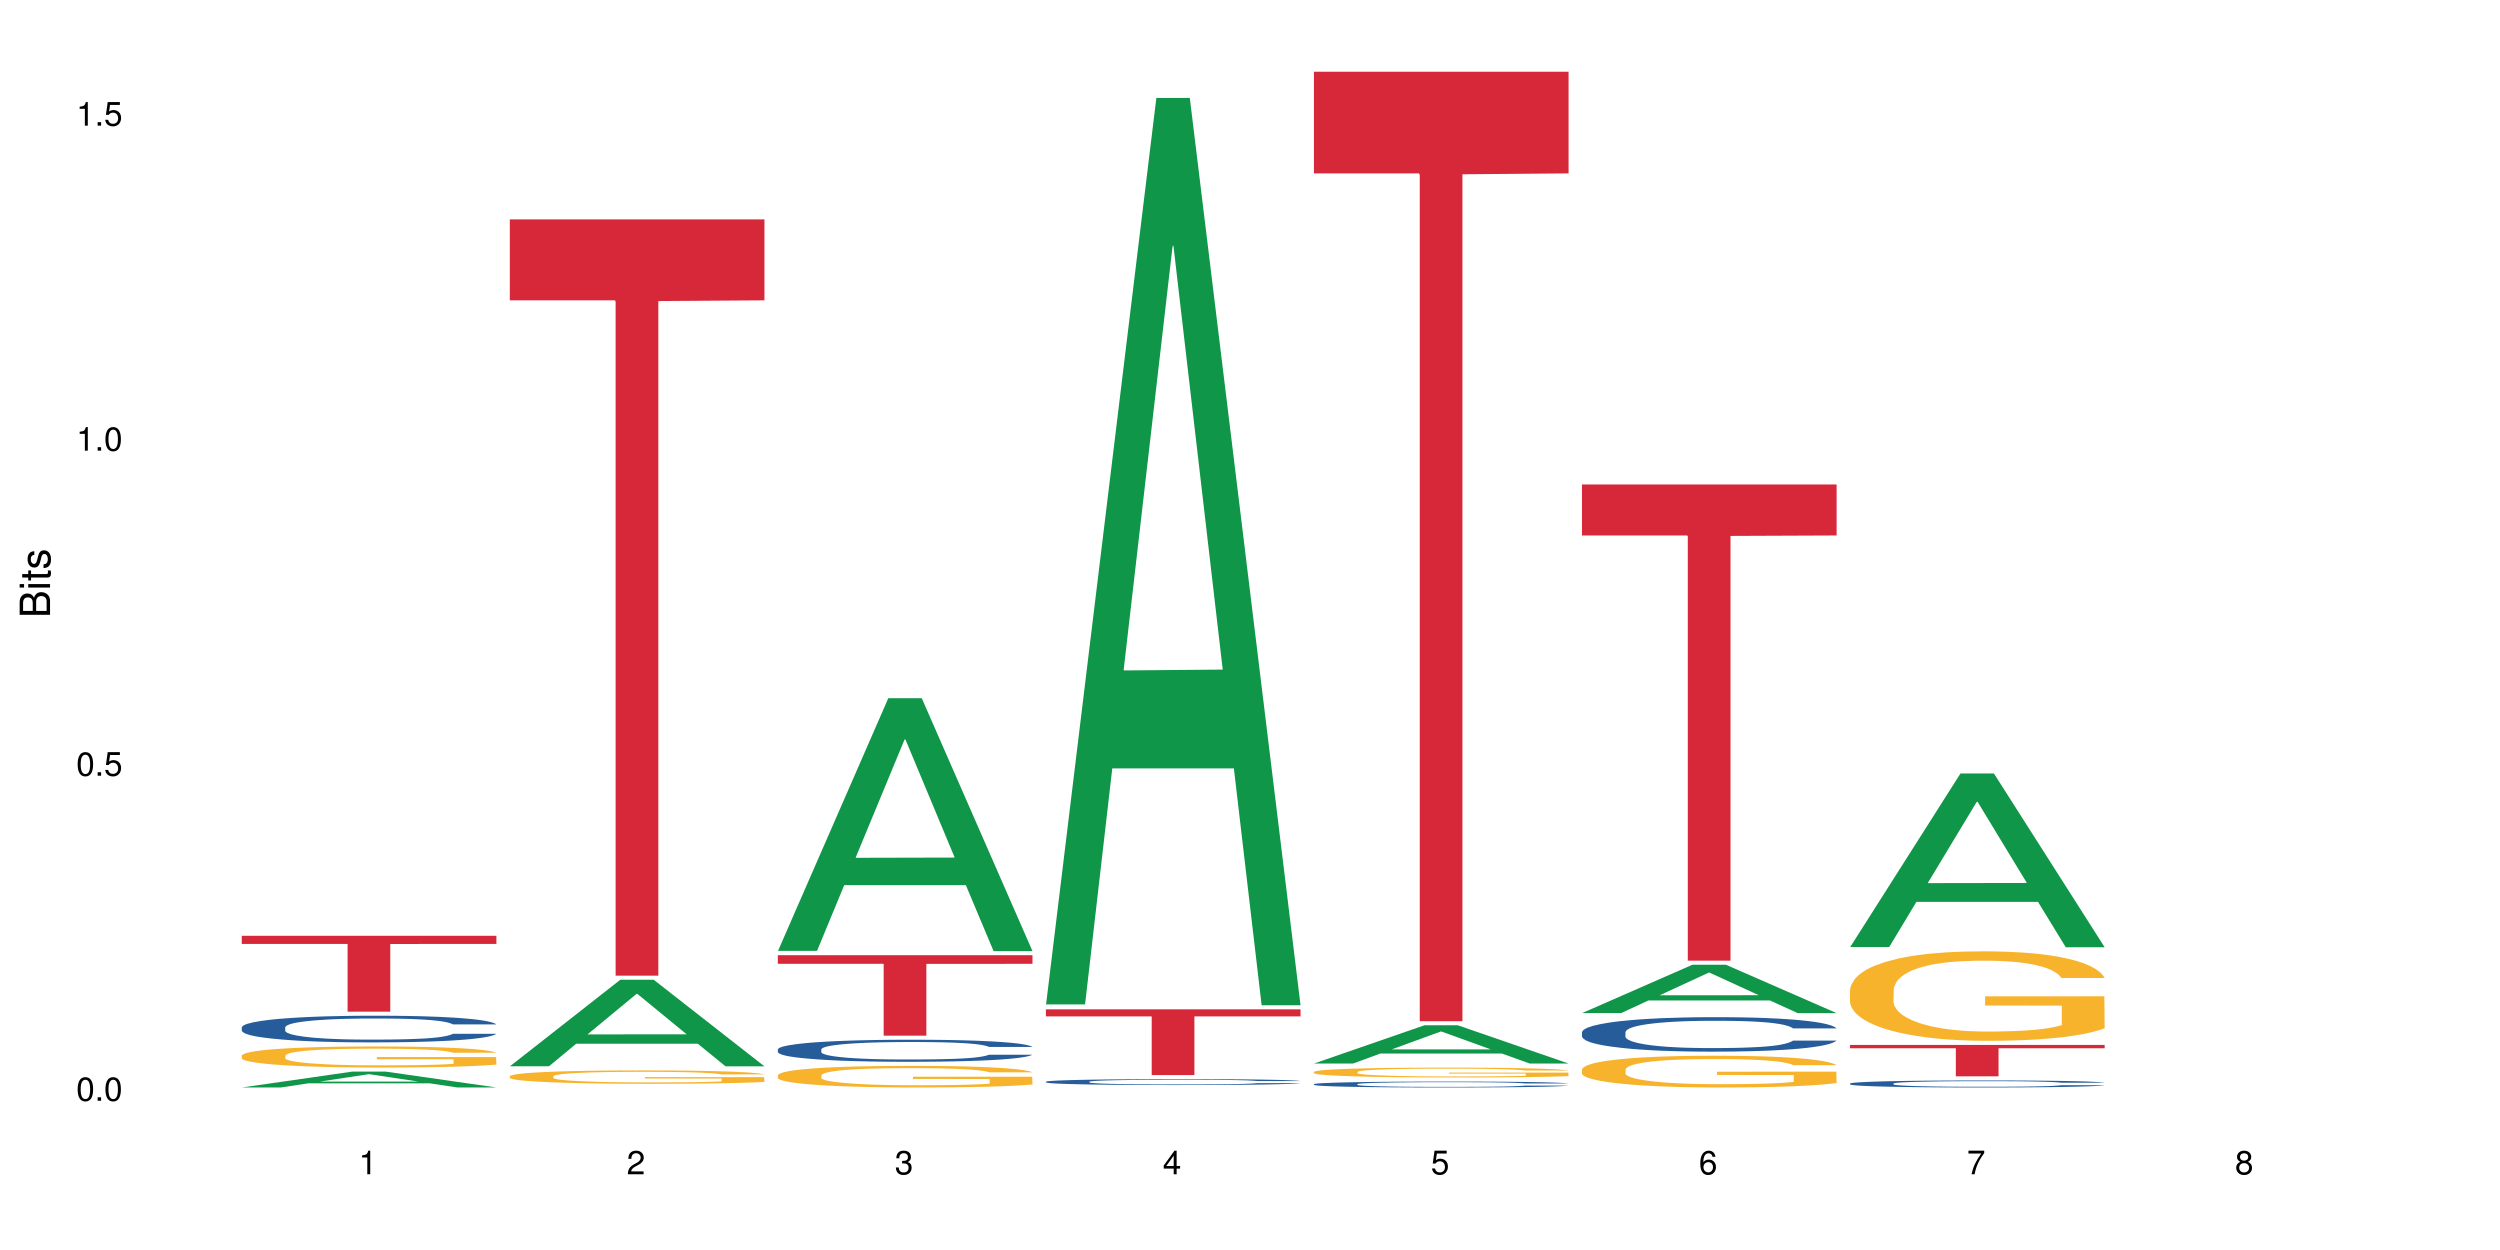 <?xml version="1.0" encoding="UTF-8"?>
<svg xmlns="http://www.w3.org/2000/svg" xmlns:xlink="http://www.w3.org/1999/xlink" width="720pt" height="360pt" viewBox="0 0 720 360" version="1.1">
<defs>
<g>
<symbol overflow="visible" id="glyph0-0">
<path style="stroke:none;" d=""/>
</symbol>
<symbol overflow="visible" id="glyph0-1">
<path style="stroke:none;" d="M 2.641 -6.797 C 2 -6.797 1.422 -6.531 1.078 -6.047 C 0.641 -5.453 0.406 -4.547 0.406 -3.297 C 0.406 -1 1.188 0.219 2.641 0.219 C 4.078 0.219 4.859 -1 4.859 -3.234 C 4.859 -4.562 4.656 -5.438 4.203 -6.047 C 3.844 -6.531 3.281 -6.797 2.641 -6.797 Z M 2.641 -6.047 C 3.547 -6.047 4 -5.125 4 -3.312 C 4 -1.375 3.562 -0.484 2.625 -0.484 C 1.734 -0.484 1.281 -1.422 1.281 -3.281 C 1.281 -5.141 1.734 -6.047 2.641 -6.047 Z M 2.641 -6.047 "/>
</symbol>
<symbol overflow="visible" id="glyph0-2">
<path style="stroke:none;" d="M 1.828 -1 L 0.828 -1 L 0.828 0 L 1.828 0 Z M 1.828 -1 "/>
</symbol>
<symbol overflow="visible" id="glyph0-3">
<path style="stroke:none;" d="M 4.562 -6.797 L 1.062 -6.797 L 0.547 -3.094 L 1.328 -3.094 C 1.719 -3.562 2.047 -3.734 2.578 -3.734 C 3.484 -3.734 4.062 -3.109 4.062 -2.094 C 4.062 -1.125 3.484 -0.531 2.578 -0.531 C 1.828 -0.531 1.375 -0.906 1.188 -1.672 L 0.328 -1.672 C 0.453 -1.109 0.547 -0.844 0.75 -0.594 C 1.125 -0.078 1.828 0.219 2.594 0.219 C 3.969 0.219 4.922 -0.781 4.922 -2.219 C 4.922 -3.562 4.031 -4.484 2.719 -4.484 C 2.25 -4.484 1.859 -4.359 1.469 -4.062 L 1.734 -5.969 L 4.562 -5.969 Z M 4.562 -6.797 "/>
</symbol>
<symbol overflow="visible" id="glyph0-4">
<path style="stroke:none;" d="M 2.484 -4.844 L 2.484 0 L 3.328 0 L 3.328 -6.797 L 2.766 -6.797 C 2.469 -5.75 2.281 -5.609 0.984 -5.453 L 0.984 -4.844 Z M 2.484 -4.844 "/>
</symbol>
<symbol overflow="visible" id="glyph0-5">
<path style="stroke:none;" d="M 4.859 -0.828 L 1.281 -0.828 C 1.359 -1.391 1.672 -1.75 2.5 -2.234 L 3.469 -2.75 C 4.406 -3.266 4.906 -3.969 4.906 -4.812 C 4.906 -5.375 4.672 -5.906 4.266 -6.266 C 3.859 -6.625 3.375 -6.797 2.719 -6.797 C 1.859 -6.797 1.219 -6.5 0.844 -5.922 C 0.609 -5.562 0.5 -5.125 0.484 -4.438 L 1.328 -4.438 C 1.359 -4.906 1.406 -5.188 1.531 -5.406 C 1.75 -5.812 2.188 -6.062 2.703 -6.062 C 3.469 -6.062 4.031 -5.516 4.031 -4.781 C 4.031 -4.25 3.719 -3.797 3.125 -3.438 L 2.234 -2.938 C 0.812 -2.141 0.406 -1.5 0.328 0 L 4.859 0 Z M 4.859 -0.828 "/>
</symbol>
<symbol overflow="visible" id="glyph0-6">
<path style="stroke:none;" d="M 2.125 -3.125 L 2.578 -3.125 C 3.516 -3.125 3.984 -2.703 3.984 -1.891 C 3.984 -1.031 3.469 -0.531 2.578 -0.531 C 1.656 -0.531 1.203 -0.984 1.156 -1.969 L 0.312 -1.969 C 0.344 -1.422 0.438 -1.078 0.609 -0.766 C 0.953 -0.109 1.625 0.219 2.547 0.219 C 3.953 0.219 4.859 -0.609 4.859 -1.906 C 4.859 -2.766 4.516 -3.25 3.703 -3.516 C 4.344 -3.766 4.656 -4.25 4.656 -4.938 C 4.656 -6.109 3.875 -6.797 2.578 -6.797 C 1.203 -6.797 0.484 -6.047 0.453 -4.609 L 1.297 -4.609 C 1.312 -5.016 1.344 -5.25 1.453 -5.453 C 1.641 -5.828 2.062 -6.062 2.594 -6.062 C 3.344 -6.062 3.797 -5.625 3.797 -4.906 C 3.797 -4.422 3.609 -4.141 3.25 -3.984 C 3.016 -3.891 2.719 -3.844 2.125 -3.844 Z M 2.125 -3.125 "/>
</symbol>
<symbol overflow="visible" id="glyph0-7">
<path style="stroke:none;" d="M 3.141 -1.625 L 3.141 0 L 3.984 0 L 3.984 -1.625 L 4.984 -1.625 L 4.984 -2.391 L 3.984 -2.391 L 3.984 -6.797 L 3.359 -6.797 L 0.266 -2.516 L 0.266 -1.625 Z M 3.141 -2.391 L 1 -2.391 L 3.141 -5.359 Z M 3.141 -2.391 "/>
</symbol>
<symbol overflow="visible" id="glyph0-8">
<path style="stroke:none;" d="M 4.781 -5.031 C 4.609 -6.141 3.891 -6.797 2.844 -6.797 C 2.094 -6.797 1.422 -6.438 1.031 -5.828 C 0.609 -5.172 0.406 -4.344 0.406 -3.094 C 0.406 -1.953 0.578 -1.234 0.984 -0.625 C 1.359 -0.078 1.953 0.219 2.703 0.219 C 3.984 0.219 4.922 -0.734 4.922 -2.078 C 4.922 -3.344 4.062 -4.234 2.844 -4.234 C 2.172 -4.234 1.641 -3.969 1.281 -3.469 C 1.281 -5.125 1.828 -6.047 2.797 -6.047 C 3.391 -6.047 3.797 -5.672 3.938 -5.031 Z M 2.734 -3.484 C 3.547 -3.484 4.062 -2.922 4.062 -2 C 4.062 -1.156 3.484 -0.531 2.703 -0.531 C 1.922 -0.531 1.328 -1.188 1.328 -2.047 C 1.328 -2.891 1.906 -3.484 2.734 -3.484 Z M 2.734 -3.484 "/>
</symbol>
<symbol overflow="visible" id="glyph0-9">
<path style="stroke:none;" d="M 4.984 -6.797 L 0.438 -6.797 L 0.438 -5.969 L 4.109 -5.969 C 2.5 -3.656 1.828 -2.234 1.328 0 L 2.219 0 C 2.594 -2.172 3.453 -4.047 4.984 -6.094 Z M 4.984 -6.797 "/>
</symbol>
<symbol overflow="visible" id="glyph0-10">
<path style="stroke:none;" d="M 3.75 -3.578 C 4.453 -4 4.688 -4.344 4.688 -4.984 C 4.688 -6.047 3.844 -6.797 2.641 -6.797 C 1.438 -6.797 0.594 -6.047 0.594 -4.984 C 0.594 -4.359 0.828 -4.016 1.516 -3.578 C 0.734 -3.203 0.359 -2.641 0.359 -1.891 C 0.359 -0.641 1.297 0.219 2.641 0.219 C 3.984 0.219 4.922 -0.641 4.922 -1.875 C 4.922 -2.641 4.531 -3.203 3.75 -3.578 Z M 2.641 -6.047 C 3.359 -6.047 3.812 -5.625 3.812 -4.969 C 3.812 -4.344 3.344 -3.922 2.641 -3.922 C 1.922 -3.922 1.453 -4.344 1.453 -4.984 C 1.453 -5.625 1.922 -6.047 2.641 -6.047 Z M 2.641 -3.203 C 3.484 -3.203 4.062 -2.672 4.062 -1.875 C 4.062 -1.062 3.484 -0.531 2.625 -0.531 C 1.797 -0.531 1.219 -1.078 1.219 -1.875 C 1.219 -2.672 1.797 -3.203 2.641 -3.203 Z M 2.641 -3.203 "/>
</symbol>
<symbol overflow="visible" id="glyph1-0">
<path style="stroke:none;" d=""/>
</symbol>
<symbol overflow="visible" id="glyph1-1">
<path style="stroke:none;" d="M 0 -0.953 L 0 -4.891 C 0 -5.719 -0.234 -6.344 -0.734 -6.797 C -1.188 -7.234 -1.812 -7.469 -2.5 -7.469 C -3.547 -7.469 -4.188 -7 -4.625 -5.875 C -4.984 -6.672 -5.641 -7.094 -6.531 -7.094 C -7.156 -7.094 -7.734 -6.859 -8.141 -6.391 C -8.562 -5.938 -8.75 -5.344 -8.75 -4.5 L -8.75 -0.953 Z M -4.984 -2.062 L -7.766 -2.062 L -7.766 -4.219 C -7.766 -4.844 -7.688 -5.203 -7.453 -5.5 C -7.219 -5.812 -6.859 -5.969 -6.375 -5.969 C -5.906 -5.969 -5.531 -5.812 -5.297 -5.5 C -5.062 -5.203 -4.984 -4.844 -4.984 -4.219 Z M -0.984 -2.062 L -4 -2.062 L -4 -4.781 C -4 -5.328 -3.859 -5.688 -3.578 -5.953 C -3.297 -6.219 -2.922 -6.359 -2.484 -6.359 C -2.062 -6.359 -1.688 -6.219 -1.406 -5.953 C -1.109 -5.688 -0.984 -5.328 -0.984 -4.781 Z M -0.984 -2.062 "/>
</symbol>
<symbol overflow="visible" id="glyph1-2">
<path style="stroke:none;" d="M -6.281 -1.797 L -6.281 -0.797 L 0 -0.797 L 0 -1.797 Z M -8.75 -1.797 L -8.75 -0.797 L -7.484 -0.797 L -7.484 -1.797 Z M -8.75 -1.797 "/>
</symbol>
<symbol overflow="visible" id="glyph1-3">
<path style="stroke:none;" d="M -6.281 -3.047 L -6.281 -2.016 L -8.016 -2.016 L -8.016 -1.016 L -6.281 -1.016 L -6.281 -0.172 L -5.469 -0.172 L -5.469 -1.016 L -0.719 -1.016 C -0.078 -1.016 0.281 -1.453 0.281 -2.234 C 0.281 -2.469 0.25 -2.719 0.188 -3.047 L -0.641 -3.047 C -0.609 -2.922 -0.594 -2.766 -0.594 -2.562 C -0.594 -2.141 -0.719 -2.016 -1.156 -2.016 L -5.469 -2.016 L -5.469 -3.047 Z M -6.281 -3.047 "/>
</symbol>
<symbol overflow="visible" id="glyph1-4">
<path style="stroke:none;" d="M -4.531 -5.25 C -5.766 -5.25 -6.469 -4.422 -6.469 -2.969 C -6.469 -1.516 -5.719 -0.562 -4.547 -0.562 C -3.562 -0.562 -3.094 -1.062 -2.734 -2.562 L -2.516 -3.484 C -2.344 -4.188 -2.094 -4.469 -1.625 -4.469 C -1.047 -4.469 -0.641 -3.875 -0.641 -3 C -0.641 -2.453 -0.797 -2 -1.062 -1.75 C -1.25 -1.594 -1.422 -1.531 -1.875 -1.469 L -1.875 -0.406 C -0.422 -0.453 0.281 -1.266 0.281 -2.922 C 0.281 -4.5 -0.5 -5.516 -1.719 -5.516 C -2.656 -5.516 -3.172 -4.984 -3.469 -3.734 L -3.703 -2.766 C -3.891 -1.953 -4.156 -1.609 -4.594 -1.609 C -5.172 -1.609 -5.547 -2.125 -5.547 -2.938 C -5.547 -3.75 -5.203 -4.172 -4.531 -4.203 Z M -4.531 -5.25 "/>
</symbol>
</g>
</defs>
<g id="surface88324">
<rect x="0" y="0" width="720" height="360" style="fill:rgb(100%,100%,100%);fill-opacity:1;stroke:none;"/>
<path style=" stroke:none;fill-rule:nonzero;fill:rgb(6.275%,58.824%,28.235%);fill-opacity:1;" d="M 69.629 313.191 L 69.707 313.188 L 101.441 308.625 L 111.078 308.625 L 142.965 313.195 L 131.762 313.195 L 123.77 312.004 L 88.746 312.004 L 80.91 313.191 L 69.629 313.191 L 92.117 311.508 L 120.559 311.504 L 106.375 309.371 L 106.219 309.367 L 106.062 309.383 L 92.039 311.504 L 92.117 311.508 Z M 69.629 313.191 "/>
<path style=" stroke:none;fill-rule:nonzero;fill:rgb(14.51%,36.078%,60%);fill-opacity:1;" d="M 69.629 295.871 L 69.719 295.863 L 69.719 295.695 L 69.988 295.43 L 70.613 295.09 L 71.238 294.859 L 72.848 294.445 L 75.086 294.047 L 77.41 293.738 L 79.109 293.555 L 80.629 293.414 L 84.117 293.156 L 86.355 293.023 L 88.77 292.902 L 91.719 292.781 L 93.867 292.711 L 98.695 292.602 L 102.273 292.551 L 105.047 292.531 L 111.039 292.531 L 114.613 292.559 L 117.207 292.594 L 120.07 292.648 L 122.484 292.711 L 126.688 292.867 L 130.445 293.062 L 132.145 293.176 L 134.828 293.395 L 136.883 293.605 L 138.316 293.785 L 139.926 294.047 L 141.355 294.363 L 142.43 294.719 L 142.965 295.023 L 130.445 295.023 L 129.82 294.742 L 129.102 294.523 L 127.762 294.234 L 126.422 294.031 L 124.543 293.828 L 122.844 293.695 L 120.516 293.562 L 118.461 293.477 L 116.312 293.414 L 114.258 293.371 L 110.32 293.332 L 105.762 293.332 L 104.062 293.344 L 100.574 293.402 L 98.695 293.449 L 96.012 293.547 L 94.133 293.641 L 91.898 293.781 L 90.379 293.898 L 88.5 294.082 L 87.16 294.242 L 85.637 294.473 L 84.742 294.648 L 83.938 294.848 L 83.223 295.078 L 82.688 295.324 L 82.328 295.582 L 82.148 295.836 L 82.148 296.922 L 82.328 297.176 L 82.777 297.473 L 83.938 297.898 L 85.637 298.27 L 87.605 298.566 L 89.484 298.777 L 90.559 298.875 L 91.988 298.988 L 94.223 299.125 L 97.445 299.266 L 99.32 299.324 L 102.184 299.379 L 105.137 299.406 L 109.07 299.406 L 112.559 299.379 L 114.883 299.344 L 117.297 299.289 L 120.605 299.168 L 122.664 299.059 L 124.453 298.922 L 125.793 298.789 L 126.688 298.68 L 128.031 298.461 L 129.102 298.223 L 129.906 297.977 L 130.445 297.738 L 142.965 297.738 L 142.43 298.02 L 141.625 298.293 L 140.82 298.496 L 139.566 298.742 L 138.137 298.957 L 136.078 299.203 L 134.379 299.367 L 132.145 299.539 L 130.086 299.676 L 127.852 299.793 L 124.543 299.934 L 122.395 300.004 L 120.07 300.066 L 117.297 300.125 L 113.809 300.172 L 110.055 300.199 L 106.566 300.207 L 102.809 300.195 L 100.035 300.164 L 96.371 300.102 L 91.809 299.977 L 88.5 299.844 L 85.906 299.711 L 83.672 299.57 L 81.168 299.379 L 77.945 299.07 L 75.98 298.832 L 74.637 298.637 L 73.117 298.363 L 72.043 298.117 L 70.793 297.723 L 69.898 297.227 L 69.629 296.84 Z M 69.629 295.871 "/>
<path style=" stroke:none;fill-rule:nonzero;fill:rgb(96.863%,70.196%,16.863%);fill-opacity:1;" d="M 69.629 303.98 L 69.719 303.977 L 69.719 303.867 L 70.078 303.617 L 70.973 303.273 L 72.133 302.988 L 73.387 302.77 L 74.191 302.652 L 75.531 302.484 L 76.695 302.363 L 79.645 302.113 L 83.402 301.883 L 85.461 301.781 L 87.785 301.688 L 91.094 301.582 L 92.613 301.543 L 97.266 301.453 L 102.543 301.398 L 108.355 301.383 L 111.039 301.387 L 114.703 301.41 L 119.711 301.473 L 122.574 301.527 L 124.809 301.582 L 127.137 301.652 L 129.996 301.766 L 132.68 301.898 L 134.828 302.031 L 136.973 302.195 L 138.762 302.375 L 140.281 302.57 L 141.625 302.801 L 142.43 302.996 L 142.965 303.188 L 130.535 303.188 L 129.82 302.996 L 129.016 302.844 L 127.672 302.664 L 126.332 302.531 L 124.988 302.426 L 122.484 302.281 L 120.34 302.191 L 117.656 302.113 L 115.062 302.062 L 112.109 302.031 L 110.32 302.02 L 105.582 302.02 L 101.289 302.059 L 98.785 302.102 L 96.996 302.148 L 94.492 302.23 L 92.973 302.297 L 92.078 302.34 L 89.395 302.512 L 87.605 302.668 L 86.621 302.773 L 85.371 302.941 L 84.477 303.09 L 83.492 303.312 L 82.953 303.477 L 82.238 303.855 L 82.148 304.852 L 82.418 305.062 L 82.953 305.289 L 83.672 305.488 L 84.742 305.699 L 85.816 305.859 L 87.695 306.078 L 89.305 306.223 L 90.559 306.316 L 92.973 306.465 L 93.957 306.516 L 96.281 306.613 L 98.695 306.691 L 101.648 306.758 L 103.883 306.793 L 107.461 306.82 L 112.02 306.82 L 117.387 306.785 L 120.785 306.742 L 123.109 306.699 L 124.633 306.66 L 126.508 306.598 L 127.852 306.543 L 129.102 306.48 L 130.625 306.387 L 130.625 305.062 L 108.535 305.059 L 108.535 304.438 L 142.875 304.43 L 142.965 306.598 L 141.086 306.746 L 138.762 306.891 L 136.527 307.004 L 134.199 307.098 L 130.891 307.203 L 128.207 307.27 L 124.094 307.348 L 120.34 307.395 L 116.402 307.43 L 112.914 307.445 L 108.801 307.453 L 105.137 307.441 L 101.199 307.406 L 98.07 307.363 L 95.207 307.309 L 92.344 307.234 L 88.77 307.117 L 86.441 307.023 L 84.027 306.906 L 81.613 306.77 L 79.469 306.621 L 78.035 306.504 L 76.605 306.371 L 75.086 306.203 L 73.652 306.016 L 72.582 305.844 L 71.598 305.648 L 70.883 305.469 L 70.164 305.219 L 69.809 305.02 L 69.629 304.848 Z M 69.629 303.98 "/>
<path style=" stroke:none;fill-rule:nonzero;fill:rgb(83.922%,15.686%,22.353%);fill-opacity:1;" d="M 69.629 269.508 L 142.965 269.508 L 142.965 271.848 L 112.402 271.867 L 112.402 291.355 L 100.105 291.355 L 100.105 271.887 L 99.926 271.848 L 69.629 271.848 Z M 69.629 269.508 "/>
<path style=" stroke:none;fill-rule:nonzero;fill:rgb(6.275%,58.824%,28.235%);fill-opacity:1;" d="M 146.824 307.086 L 146.902 307.062 L 178.637 282.172 L 188.273 282.172 L 220.16 307.109 L 208.957 307.109 L 200.965 300.598 L 165.941 300.598 L 158.109 307.086 L 146.824 307.086 L 169.312 297.906 L 197.754 297.883 L 183.57 286.246 L 183.414 286.223 L 183.258 286.293 L 169.234 297.883 L 169.312 297.906 Z M 146.824 307.086 "/>
<path style=" stroke:none;fill-rule:nonzero;fill:rgb(96.863%,70.196%,16.863%);fill-opacity:1;" d="M 146.824 309.93 L 146.914 309.926 L 146.914 309.855 L 147.273 309.699 L 148.168 309.48 L 149.328 309.301 L 150.582 309.16 L 151.387 309.086 L 152.727 308.98 L 153.891 308.906 L 156.844 308.746 L 160.598 308.598 L 162.656 308.535 L 164.98 308.477 L 168.289 308.41 L 169.809 308.387 L 174.461 308.328 L 179.738 308.293 L 185.551 308.281 L 188.234 308.285 L 191.898 308.301 L 196.91 308.34 L 199.77 308.375 L 202.008 308.41 L 204.332 308.457 L 207.195 308.527 L 209.875 308.609 L 212.023 308.695 L 214.168 308.801 L 215.957 308.91 L 217.477 309.035 L 218.82 309.184 L 219.625 309.305 L 220.16 309.43 L 207.73 309.43 L 207.016 309.305 L 206.211 309.211 L 204.867 309.094 L 203.527 309.012 L 202.184 308.941 L 199.68 308.852 L 197.535 308.797 L 194.852 308.746 L 192.258 308.715 L 189.305 308.695 L 187.52 308.688 L 182.777 308.688 L 178.484 308.711 L 175.98 308.738 L 174.191 308.77 L 171.688 308.82 L 170.168 308.863 L 169.273 308.891 L 166.59 309 L 164.801 309.098 L 163.816 309.164 L 162.566 309.27 L 161.672 309.363 L 160.688 309.504 L 160.152 309.609 L 159.434 309.848 L 159.348 310.48 L 159.613 310.613 L 160.152 310.758 L 160.867 310.887 L 161.941 311.02 L 163.012 311.121 L 164.891 311.258 L 166.5 311.348 L 167.754 311.406 L 170.168 311.504 L 171.152 311.535 L 173.477 311.598 L 175.891 311.648 L 178.844 311.688 L 181.078 311.711 L 184.656 311.727 L 189.219 311.727 L 194.582 311.707 L 197.98 311.68 L 200.309 311.648 L 201.828 311.625 L 203.707 311.586 L 205.047 311.551 L 206.301 311.512 L 207.82 311.453 L 207.82 310.613 L 185.73 310.609 L 185.73 310.219 L 220.07 310.215 L 220.16 311.586 L 218.285 311.684 L 215.957 311.773 L 213.723 311.844 L 211.398 311.902 L 208.086 311.969 L 205.406 312.012 L 201.289 312.062 L 197.535 312.094 L 193.598 312.113 L 190.113 312.125 L 185.996 312.129 L 182.332 312.121 L 178.395 312.102 L 175.266 312.07 L 172.402 312.035 L 169.543 311.992 L 165.965 311.918 L 163.641 311.859 L 161.223 311.785 L 158.809 311.695 L 156.664 311.602 L 155.23 311.527 L 153.801 311.441 L 152.281 311.336 L 150.852 311.219 L 149.777 311.109 L 148.793 310.988 L 148.078 310.871 L 147.363 310.711 L 147.004 310.586 L 146.824 310.477 Z M 146.824 309.93 "/>
<path style=" stroke:none;fill-rule:nonzero;fill:rgb(83.922%,15.686%,22.353%);fill-opacity:1;" d="M 146.824 63.184 L 220.16 63.184 L 220.16 86.496 L 189.598 86.703 L 189.598 280.996 L 177.301 280.996 L 177.301 86.906 L 177.121 86.496 L 146.824 86.496 Z M 146.824 63.184 "/>
<path style=" stroke:none;fill-rule:nonzero;fill:rgb(6.275%,58.824%,28.235%);fill-opacity:1;" d="M 224.02 273.855 L 224.098 273.789 L 255.832 201.086 L 265.469 201.086 L 297.355 273.926 L 286.152 273.926 L 278.16 254.91 L 243.141 254.91 L 235.305 273.855 L 224.02 273.855 L 246.508 247.047 L 274.949 246.977 L 260.77 212.988 L 260.609 212.918 L 260.453 213.125 L 246.43 246.977 L 246.508 247.047 Z M 224.02 273.855 "/>
<path style=" stroke:none;fill-rule:nonzero;fill:rgb(14.51%,36.078%,60%);fill-opacity:1;" d="M 224.02 302.207 L 224.109 302.203 L 224.109 302.062 L 224.379 301.844 L 225.004 301.562 L 225.633 301.371 L 227.242 301.031 L 229.477 300.699 L 231.801 300.445 L 233.5 300.293 L 235.023 300.176 L 238.508 299.961 L 240.746 299.852 L 243.16 299.754 L 246.113 299.656 L 248.258 299.598 L 253.086 299.504 L 256.664 299.461 L 259.438 299.445 L 265.43 299.445 L 269.008 299.469 L 271.602 299.496 L 274.461 299.543 L 276.875 299.598 L 281.082 299.723 L 284.836 299.887 L 286.535 299.98 L 289.219 300.16 L 291.277 300.332 L 292.707 300.484 L 294.316 300.699 L 295.746 300.961 L 296.82 301.258 L 297.355 301.508 L 284.836 301.508 L 284.211 301.273 L 283.496 301.094 L 282.152 300.855 L 280.812 300.688 L 278.934 300.52 L 277.234 300.41 L 274.91 300.297 L 272.852 300.23 L 270.707 300.176 L 268.648 300.141 L 264.715 300.105 L 260.152 300.105 L 258.453 300.117 L 254.965 300.164 L 253.086 300.207 L 250.406 300.285 L 248.527 300.363 L 246.289 300.48 L 244.77 300.578 L 242.891 300.727 L 241.551 300.863 L 240.031 301.055 L 239.137 301.199 L 238.332 301.359 L 237.613 301.551 L 237.078 301.754 L 236.723 301.969 L 236.543 302.18 L 236.543 303.078 L 236.723 303.289 L 237.168 303.531 L 238.332 303.887 L 240.031 304.195 L 241.996 304.438 L 243.875 304.613 L 244.949 304.691 L 246.379 304.785 L 248.617 304.902 L 251.836 305.02 L 253.715 305.066 L 256.574 305.109 L 259.527 305.133 L 263.461 305.133 L 266.949 305.109 L 269.273 305.082 L 271.691 305.035 L 275 304.938 L 277.055 304.844 L 278.844 304.734 L 280.188 304.625 L 281.082 304.531 L 282.422 304.352 L 283.496 304.152 L 284.301 303.949 L 284.836 303.754 L 297.355 303.754 L 296.82 303.984 L 296.016 304.211 L 295.211 304.379 L 293.957 304.582 L 292.527 304.762 L 290.473 304.965 L 288.773 305.102 L 286.535 305.246 L 284.48 305.355 L 282.242 305.453 L 278.934 305.57 L 276.789 305.629 L 274.461 305.68 L 271.691 305.727 L 268.203 305.766 L 264.445 305.789 L 260.957 305.797 L 257.203 305.785 L 254.43 305.762 L 250.762 305.711 L 246.199 305.605 L 242.891 305.496 L 240.297 305.383 L 238.062 305.27 L 235.559 305.109 L 232.34 304.855 L 230.371 304.66 L 229.031 304.496 L 227.508 304.27 L 226.438 304.066 L 225.184 303.742 L 224.289 303.328 L 224.02 303.012 Z M 224.02 302.207 "/>
<path style=" stroke:none;fill-rule:nonzero;fill:rgb(96.863%,70.196%,16.863%);fill-opacity:1;" d="M 224.02 309.637 L 224.109 309.633 L 224.109 309.52 L 224.469 309.262 L 225.363 308.91 L 226.523 308.621 L 227.777 308.391 L 228.582 308.273 L 229.926 308.102 L 231.086 307.977 L 234.039 307.723 L 237.793 307.484 L 239.852 307.379 L 242.176 307.285 L 245.484 307.176 L 247.004 307.137 L 251.656 307.047 L 256.934 306.988 L 262.746 306.973 L 265.43 306.977 L 269.098 307 L 274.105 307.062 L 276.965 307.117 L 279.203 307.176 L 281.527 307.25 L 284.391 307.363 L 287.074 307.5 L 289.219 307.637 L 291.367 307.809 L 293.152 307.988 L 294.676 308.188 L 296.016 308.426 L 296.82 308.625 L 297.355 308.824 L 284.926 308.824 L 284.211 308.625 L 283.406 308.473 L 282.062 308.285 L 280.723 308.148 L 279.383 308.039 L 276.875 307.891 L 274.73 307.801 L 272.047 307.723 L 269.453 307.672 L 266.504 307.637 L 264.715 307.625 L 259.973 307.625 L 255.68 307.664 L 253.176 307.711 L 251.387 307.754 L 248.883 307.84 L 247.363 307.91 L 246.469 307.953 L 243.785 308.129 L 241.996 308.289 L 241.016 308.398 L 239.762 308.57 L 238.867 308.723 L 237.883 308.949 L 237.348 309.121 L 236.633 309.508 L 236.543 310.531 L 236.809 310.746 L 237.348 310.98 L 238.062 311.184 L 239.137 311.398 L 240.207 311.562 L 242.086 311.785 L 243.695 311.934 L 244.949 312.031 L 247.363 312.184 L 248.348 312.234 L 250.672 312.336 L 253.086 312.418 L 256.039 312.484 L 258.273 312.52 L 261.852 312.547 L 266.414 312.547 L 271.777 312.512 L 275.176 312.469 L 277.504 312.422 L 279.023 312.383 L 280.902 312.32 L 282.242 312.262 L 283.496 312.199 L 285.016 312.105 L 285.016 310.746 L 262.926 310.738 L 262.926 310.102 L 297.27 310.098 L 297.355 312.32 L 295.48 312.473 L 293.152 312.621 L 290.918 312.734 L 288.594 312.832 L 285.285 312.941 L 282.602 313.008 L 278.488 313.086 L 274.73 313.141 L 270.797 313.172 L 267.309 313.191 L 263.195 313.195 L 259.527 313.184 L 255.59 313.148 L 252.461 313.105 L 249.598 313.047 L 246.738 312.973 L 243.16 312.855 L 240.836 312.758 L 238.422 312.641 L 236.004 312.496 L 233.859 312.344 L 232.43 312.223 L 230.996 312.086 L 229.477 311.918 L 228.047 311.723 L 226.973 311.547 L 225.988 311.348 L 225.273 311.16 L 224.559 310.906 L 224.199 310.699 L 224.02 310.523 Z M 224.02 309.637 "/>
<path style=" stroke:none;fill-rule:nonzero;fill:rgb(83.922%,15.686%,22.353%);fill-opacity:1;" d="M 224.02 275.098 L 297.355 275.098 L 297.355 277.578 L 266.793 277.602 L 266.793 298.27 L 254.496 298.27 L 254.496 277.621 L 254.316 277.578 L 224.02 277.578 Z M 224.02 275.098 "/>
<path style=" stroke:none;fill-rule:nonzero;fill:rgb(6.275%,58.824%,28.235%);fill-opacity:1;" d="M 301.219 289.27 L 301.297 289.023 L 333.027 28.199 L 342.664 28.199 L 374.555 289.516 L 363.348 289.516 L 355.355 221.301 L 320.336 221.301 L 312.5 289.27 L 301.219 289.27 L 323.703 193.086 L 352.145 192.84 L 337.965 70.895 L 337.809 70.648 L 337.648 71.387 L 323.625 192.84 L 323.703 193.086 Z M 301.219 289.27 "/>
<path style=" stroke:none;fill-rule:nonzero;fill:rgb(14.51%,36.078%,60%);fill-opacity:1;" d="M 301.219 311.527 L 301.305 311.527 L 301.305 311.488 L 301.574 311.43 L 302.199 311.355 L 302.828 311.305 L 304.438 311.211 L 306.672 311.125 L 308.996 311.055 L 310.695 311.016 L 312.219 310.984 L 315.707 310.926 L 317.941 310.895 L 320.355 310.867 L 323.309 310.844 L 325.453 310.828 L 330.285 310.801 L 333.859 310.789 L 336.633 310.785 L 342.625 310.785 L 346.203 310.793 L 348.797 310.801 L 351.656 310.812 L 354.074 310.828 L 358.277 310.859 L 362.031 310.906 L 363.73 310.93 L 366.414 310.977 L 368.473 311.023 L 369.902 311.066 L 371.512 311.125 L 372.945 311.191 L 374.016 311.273 L 374.555 311.34 L 362.031 311.34 L 361.406 311.277 L 360.691 311.23 L 359.348 311.164 L 358.008 311.121 L 356.129 311.074 L 354.43 311.047 L 352.105 311.016 L 350.047 310.996 L 347.902 310.984 L 345.844 310.973 L 341.91 310.965 L 337.348 310.965 L 335.648 310.969 L 332.16 310.98 L 330.285 310.992 L 327.602 311.012 L 325.723 311.031 L 323.484 311.062 L 321.965 311.09 L 320.086 311.129 L 318.746 311.168 L 317.227 311.219 L 316.332 311.258 L 315.527 311.301 L 314.812 311.352 L 314.273 311.406 L 313.918 311.465 L 313.738 311.52 L 313.738 311.762 L 313.918 311.816 L 314.363 311.883 L 315.527 311.98 L 317.227 312.062 L 319.195 312.129 L 321.07 312.172 L 322.145 312.195 L 323.574 312.219 L 325.812 312.25 L 329.031 312.281 L 330.91 312.297 L 333.77 312.309 L 336.723 312.312 L 340.656 312.312 L 344.145 312.309 L 346.473 312.301 L 348.887 312.289 L 352.195 312.262 L 354.25 312.234 L 356.039 312.207 L 357.383 312.176 L 358.277 312.152 L 359.617 312.105 L 360.691 312.051 L 361.496 311.996 L 362.031 311.941 L 374.555 311.941 L 374.016 312.004 L 373.211 312.066 L 372.406 312.113 L 371.156 312.164 L 369.723 312.215 L 367.668 312.27 L 365.969 312.305 L 363.73 312.344 L 361.676 312.375 L 359.438 312.398 L 356.129 312.43 L 353.984 312.445 L 351.656 312.461 L 348.887 312.473 L 345.398 312.484 L 341.641 312.488 L 338.152 312.492 L 334.398 312.488 L 331.625 312.48 L 327.957 312.469 L 323.398 312.441 L 320.086 312.41 L 317.496 312.383 L 315.258 312.352 L 312.754 312.309 L 309.535 312.238 L 307.566 312.188 L 306.227 312.141 L 304.707 312.082 L 303.633 312.027 L 302.379 311.941 L 301.484 311.828 L 301.219 311.742 Z M 301.219 311.527 "/>
<path style=" stroke:none;fill-rule:nonzero;fill:rgb(83.922%,15.686%,22.353%);fill-opacity:1;" d="M 301.219 290.688 L 374.555 290.688 L 374.555 292.715 L 343.988 292.73 L 343.988 309.613 L 331.691 309.613 L 331.691 292.75 L 331.516 292.715 L 301.219 292.715 Z M 301.219 290.688 "/>
<path style=" stroke:none;fill-rule:nonzero;fill:rgb(6.275%,58.824%,28.235%);fill-opacity:1;" d="M 378.414 306.289 L 378.492 306.277 L 410.223 295.285 L 419.859 295.285 L 451.75 306.297 L 440.547 306.297 L 432.555 303.422 L 397.531 303.422 L 389.695 306.289 L 378.414 306.289 L 400.898 302.234 L 429.34 302.223 L 415.16 297.086 L 415.004 297.074 L 414.848 297.105 L 400.82 302.223 L 400.898 302.234 Z M 378.414 306.289 "/>
<path style=" stroke:none;fill-rule:nonzero;fill:rgb(14.51%,36.078%,60%);fill-opacity:1;" d="M 378.414 312.234 L 378.504 312.23 L 378.504 312.195 L 378.77 312.133 L 379.398 312.059 L 380.023 312.008 L 381.633 311.918 L 383.867 311.828 L 386.195 311.758 L 387.895 311.719 L 389.414 311.688 L 392.902 311.629 L 395.137 311.602 L 397.551 311.574 L 400.504 311.547 L 402.648 311.531 L 407.48 311.508 L 411.055 311.496 L 413.828 311.492 L 419.82 311.492 L 423.398 311.496 L 425.992 311.504 L 428.855 311.52 L 431.27 311.531 L 435.473 311.566 L 439.227 311.609 L 440.926 311.633 L 443.609 311.684 L 445.668 311.73 L 447.098 311.77 L 448.707 311.828 L 450.141 311.898 L 451.211 311.977 L 451.75 312.043 L 439.227 312.043 L 438.602 311.98 L 437.887 311.934 L 436.547 311.871 L 435.203 311.824 L 433.324 311.781 L 431.625 311.75 L 429.301 311.719 L 427.246 311.703 L 425.098 311.688 L 423.039 311.68 L 419.105 311.668 L 414.543 311.668 L 412.844 311.672 L 409.355 311.684 L 407.48 311.695 L 404.797 311.719 L 402.918 311.738 L 400.684 311.77 L 399.16 311.797 L 397.285 311.836 L 395.941 311.871 L 394.422 311.922 L 393.527 311.961 L 392.723 312.004 L 392.008 312.059 L 391.469 312.109 L 391.113 312.168 L 390.934 312.227 L 390.934 312.465 L 391.113 312.523 L 391.559 312.59 L 392.723 312.684 L 394.422 312.766 L 396.391 312.832 L 398.266 312.879 L 399.34 312.898 L 400.773 312.926 L 403.008 312.957 L 406.227 312.988 L 408.105 313 L 410.969 313.012 L 413.918 313.02 L 417.855 313.02 L 421.34 313.012 L 423.668 313.004 L 426.082 312.992 L 429.391 312.965 L 431.449 312.941 L 433.234 312.91 L 434.578 312.883 L 435.473 312.855 L 436.812 312.809 L 437.887 312.754 L 438.691 312.699 L 439.227 312.648 L 451.75 312.648 L 451.211 312.711 L 450.406 312.77 L 449.602 312.816 L 448.352 312.871 L 446.918 312.918 L 444.863 312.973 L 443.164 313.008 L 440.926 313.047 L 438.871 313.078 L 436.637 313.105 L 433.324 313.137 L 431.18 313.152 L 428.855 313.164 L 426.082 313.176 L 422.594 313.188 L 418.836 313.195 L 415.348 313.195 L 411.594 313.191 L 408.82 313.188 L 405.152 313.172 L 400.594 313.145 L 397.285 313.113 L 394.691 313.086 L 392.453 313.055 L 389.949 313.012 L 386.73 312.945 L 384.762 312.891 L 383.422 312.848 L 381.902 312.785 L 380.828 312.73 L 379.574 312.645 L 378.68 312.535 L 378.414 312.449 Z M 378.414 312.234 "/>
<path style=" stroke:none;fill-rule:nonzero;fill:rgb(96.863%,70.196%,16.863%);fill-opacity:1;" d="M 378.414 308.691 L 378.504 308.688 L 378.504 308.637 L 378.859 308.52 L 379.754 308.359 L 380.918 308.227 L 382.168 308.121 L 382.973 308.066 L 384.316 307.988 L 385.477 307.934 L 388.43 307.816 L 392.188 307.707 L 394.242 307.66 L 396.566 307.617 L 399.879 307.566 L 401.398 307.547 L 406.047 307.508 L 411.324 307.48 L 417.137 307.473 L 419.82 307.477 L 423.488 307.484 L 428.496 307.516 L 431.359 307.539 L 433.594 307.566 L 435.918 307.602 L 438.781 307.652 L 441.465 307.715 L 443.609 307.777 L 445.758 307.855 L 447.547 307.938 L 449.066 308.027 L 450.406 308.137 L 451.211 308.23 L 451.75 308.32 L 439.316 308.32 L 438.602 308.23 L 437.797 308.16 L 436.457 308.074 L 435.113 308.012 L 433.773 307.961 L 431.27 307.895 L 429.121 307.852 L 426.438 307.816 L 423.848 307.793 L 420.895 307.777 L 419.105 307.773 L 414.367 307.773 L 410.074 307.789 L 407.57 307.812 L 405.781 307.832 L 403.277 307.871 L 401.754 307.902 L 400.859 307.922 L 398.18 308.004 L 396.391 308.074 L 395.406 308.125 L 394.152 308.203 L 393.258 308.273 L 392.277 308.375 L 391.738 308.453 L 391.023 308.633 L 390.934 309.098 L 391.203 309.199 L 391.738 309.305 L 392.453 309.398 L 393.527 309.496 L 394.602 309.57 L 396.48 309.672 L 398.09 309.738 L 399.34 309.785 L 401.754 309.855 L 402.738 309.879 L 405.066 309.926 L 407.48 309.961 L 410.43 309.992 L 412.668 310.008 L 416.242 310.02 L 420.805 310.02 L 426.172 310.004 L 429.57 309.984 L 431.895 309.965 L 433.414 309.945 L 435.293 309.918 L 436.637 309.891 L 437.887 309.863 L 439.406 309.816 L 439.406 309.199 L 417.316 309.195 L 417.316 308.902 L 451.66 308.902 L 451.75 309.918 L 449.871 309.988 L 447.547 310.055 L 445.309 310.105 L 442.984 310.148 L 439.676 310.199 L 436.992 310.23 L 432.879 310.266 L 429.121 310.289 L 425.188 310.305 L 421.699 310.312 L 417.586 310.316 L 413.918 310.312 L 409.984 310.297 L 406.852 310.273 L 403.992 310.25 L 401.129 310.215 L 397.551 310.16 L 395.227 310.117 L 392.812 310.062 L 390.398 309.996 L 388.25 309.926 L 386.82 309.871 L 385.391 309.809 L 383.867 309.73 L 382.438 309.645 L 381.363 309.562 L 380.379 309.473 L 379.664 309.387 L 378.949 309.27 L 378.594 309.176 L 378.414 309.098 Z M 378.414 308.691 "/>
<path style=" stroke:none;fill-rule:nonzero;fill:rgb(83.922%,15.686%,22.353%);fill-opacity:1;" d="M 378.414 20.664 L 451.75 20.664 L 451.75 49.934 L 421.184 50.191 L 421.184 294.109 L 408.887 294.109 L 408.887 50.445 L 408.711 49.934 L 378.414 49.934 Z M 378.414 20.664 "/>
<path style=" stroke:none;fill-rule:nonzero;fill:rgb(6.275%,58.824%,28.235%);fill-opacity:1;" d="M 455.609 291.766 L 455.688 291.754 L 487.418 277.844 L 497.055 277.844 L 528.945 291.781 L 517.742 291.781 L 509.75 288.141 L 474.727 288.141 L 466.891 291.766 L 455.609 291.766 L 478.094 286.637 L 506.535 286.625 L 492.355 280.121 L 492.199 280.109 L 492.043 280.148 L 478.016 286.625 L 478.094 286.637 Z M 455.609 291.766 "/>
<path style=" stroke:none;fill-rule:nonzero;fill:rgb(14.51%,36.078%,60%);fill-opacity:1;" d="M 455.609 297.27 L 455.699 297.262 L 455.699 297.043 L 455.965 296.699 L 456.594 296.266 L 457.219 295.965 L 458.828 295.43 L 461.066 294.914 L 463.391 294.516 L 465.09 294.277 L 466.609 294.098 L 470.098 293.762 L 472.332 293.59 L 474.746 293.434 L 477.699 293.281 L 479.848 293.191 L 484.676 293.047 L 488.254 292.98 L 491.023 292.953 L 497.016 292.953 L 500.594 292.992 L 503.188 293.035 L 506.051 293.109 L 508.465 293.191 L 512.668 293.391 L 516.426 293.645 L 518.125 293.789 L 520.805 294.07 L 522.863 294.344 L 524.293 294.578 L 525.906 294.914 L 527.336 295.32 L 528.41 295.785 L 528.945 296.176 L 516.426 296.176 L 515.797 295.812 L 515.082 295.531 L 513.742 295.16 L 512.398 294.895 L 510.523 294.633 L 508.824 294.461 L 506.496 294.289 L 504.441 294.18 L 502.293 294.098 L 500.238 294.043 L 496.301 293.988 L 491.742 293.988 L 490.043 294.008 L 486.555 294.078 L 484.676 294.145 L 481.992 294.27 L 480.113 294.387 L 477.879 294.57 L 476.359 294.723 L 474.48 294.957 L 473.137 295.168 L 471.617 295.465 L 470.723 295.691 L 469.918 295.949 L 469.203 296.246 L 468.668 296.562 L 468.309 296.898 L 468.129 297.227 L 468.129 298.633 L 468.309 298.957 L 468.758 299.34 L 469.918 299.891 L 471.617 300.371 L 473.586 300.754 L 475.465 301.027 L 476.535 301.152 L 477.969 301.297 L 480.203 301.48 L 483.422 301.66 L 485.301 301.734 L 488.164 301.805 L 491.113 301.844 L 495.051 301.844 L 498.539 301.805 L 500.863 301.762 L 503.277 301.688 L 506.586 301.535 L 508.645 301.387 L 510.434 301.215 L 511.773 301.043 L 512.668 300.898 L 514.008 300.617 L 515.082 300.309 L 515.887 299.992 L 516.426 299.684 L 528.945 299.684 L 528.41 300.047 L 527.605 300.398 L 526.797 300.664 L 525.547 300.98 L 524.117 301.262 L 522.059 301.578 L 520.359 301.789 L 518.125 302.016 L 516.066 302.188 L 513.832 302.34 L 510.523 302.523 L 508.375 302.613 L 506.051 302.695 L 503.277 302.766 L 499.789 302.832 L 496.035 302.867 L 492.547 302.875 L 488.789 302.859 L 486.016 302.82 L 482.352 302.738 L 477.789 302.578 L 474.48 302.402 L 471.887 302.23 L 469.648 302.051 L 467.145 301.805 L 463.926 301.406 L 461.957 301.098 L 460.617 300.844 L 459.098 300.492 L 458.023 300.172 L 456.773 299.664 L 455.879 299.023 L 455.609 298.523 Z M 455.609 297.27 "/>
<path style=" stroke:none;fill-rule:nonzero;fill:rgb(96.863%,70.196%,16.863%);fill-opacity:1;" d="M 455.609 307.969 L 455.699 307.961 L 455.699 307.793 L 456.055 307.418 L 456.949 306.898 L 458.113 306.473 L 459.367 306.137 L 460.172 305.965 L 461.512 305.711 L 462.676 305.527 L 465.625 305.152 L 469.383 304.801 L 471.438 304.652 L 473.766 304.512 L 477.074 304.352 L 478.594 304.293 L 483.246 304.16 L 488.52 304.074 L 494.336 304.051 L 497.016 304.059 L 500.684 304.094 L 505.691 304.184 L 508.555 304.27 L 510.789 304.352 L 513.117 304.461 L 515.977 304.625 L 518.66 304.828 L 520.805 305.027 L 522.953 305.277 L 524.742 305.547 L 526.262 305.836 L 527.605 306.188 L 528.41 306.48 L 528.945 306.773 L 516.516 306.773 L 515.797 306.48 L 514.992 306.254 L 513.652 305.98 L 512.309 305.781 L 510.969 305.621 L 508.465 305.402 L 506.316 305.27 L 503.637 305.152 L 501.043 305.078 L 498.09 305.027 L 496.301 305.012 L 491.562 305.012 L 487.27 305.07 L 484.766 305.137 L 482.977 305.203 L 480.473 305.328 L 478.953 305.43 L 478.059 305.496 L 475.375 305.754 L 473.586 305.988 L 472.602 306.148 L 471.348 306.398 L 470.457 306.621 L 469.473 306.957 L 468.934 307.207 L 468.219 307.777 L 468.129 309.277 L 468.398 309.598 L 468.934 309.938 L 469.648 310.238 L 470.723 310.555 L 471.797 310.801 L 473.676 311.125 L 475.285 311.34 L 476.535 311.484 L 478.953 311.711 L 479.934 311.785 L 482.262 311.934 L 484.676 312.051 L 487.625 312.152 L 489.863 312.203 L 493.441 312.242 L 498 312.242 L 503.367 312.195 L 506.766 312.125 L 509.09 312.059 L 510.609 312 L 512.488 311.91 L 513.832 311.824 L 515.082 311.734 L 516.602 311.594 L 516.602 309.598 L 494.512 309.586 L 494.512 308.652 L 528.855 308.645 L 528.945 311.91 L 527.066 312.137 L 524.742 312.352 L 522.508 312.52 L 520.18 312.66 L 516.871 312.82 L 514.188 312.922 L 510.074 313.039 L 506.316 313.113 L 502.383 313.164 L 498.895 313.188 L 494.781 313.195 L 491.113 313.18 L 487.18 313.129 L 484.051 313.062 L 481.188 312.98 L 478.324 312.871 L 474.746 312.695 L 472.422 312.551 L 470.008 312.379 L 467.594 312.168 L 465.445 311.941 L 464.016 311.77 L 462.586 311.566 L 461.066 311.316 L 459.633 311.031 L 458.559 310.773 L 457.578 310.48 L 456.859 310.207 L 456.145 309.828 L 455.789 309.531 L 455.609 309.27 Z M 455.609 307.969 "/>
<path style=" stroke:none;fill-rule:nonzero;fill:rgb(83.922%,15.686%,22.353%);fill-opacity:1;" d="M 455.609 139.535 L 528.945 139.535 L 528.945 154.215 L 498.383 154.344 L 498.383 276.672 L 486.086 276.672 L 486.086 154.473 L 485.906 154.215 L 455.609 154.215 Z M 455.609 139.535 "/>
<path style=" stroke:none;fill-rule:nonzero;fill:rgb(6.275%,58.824%,28.235%);fill-opacity:1;" d="M 532.805 272.758 L 532.883 272.711 L 564.617 222.766 L 574.254 222.766 L 606.141 272.805 L 594.938 272.805 L 586.945 259.742 L 551.922 259.742 L 544.086 272.758 L 532.805 272.758 L 555.293 254.34 L 583.734 254.293 L 569.551 230.941 L 569.395 230.895 L 569.238 231.035 L 555.215 254.293 L 555.293 254.34 Z M 532.805 272.758 "/>
<path style=" stroke:none;fill-rule:nonzero;fill:rgb(14.51%,36.078%,60%);fill-opacity:1;" d="M 532.805 312.051 L 532.895 312.047 L 532.895 312.004 L 533.164 311.934 L 533.789 311.844 L 534.414 311.785 L 536.023 311.676 L 538.262 311.57 L 540.586 311.488 L 542.285 311.438 L 543.805 311.402 L 547.293 311.332 L 549.527 311.297 L 551.945 311.266 L 554.895 311.234 L 557.043 311.215 L 561.871 311.188 L 565.449 311.176 L 568.223 311.168 L 574.215 311.168 L 577.789 311.176 L 580.383 311.184 L 583.246 311.199 L 585.66 311.215 L 589.863 311.258 L 593.621 311.309 L 595.32 311.34 L 598.004 311.395 L 600.059 311.453 L 601.492 311.5 L 603.102 311.57 L 604.531 311.652 L 605.605 311.746 L 606.141 311.828 L 593.621 311.828 L 592.996 311.754 L 592.277 311.695 L 590.938 311.617 L 589.598 311.566 L 587.719 311.512 L 586.02 311.477 L 583.691 311.441 L 581.637 311.418 L 579.488 311.402 L 577.434 311.391 L 573.496 311.379 L 568.938 311.379 L 567.238 311.383 L 563.75 311.398 L 561.871 311.41 L 559.188 311.438 L 557.309 311.461 L 555.074 311.5 L 553.555 311.531 L 551.676 311.578 L 550.336 311.621 L 548.812 311.684 L 547.918 311.727 L 547.113 311.781 L 546.398 311.84 L 545.863 311.906 L 545.504 311.973 L 545.324 312.043 L 545.324 312.328 L 545.504 312.395 L 545.953 312.473 L 547.113 312.586 L 548.812 312.684 L 550.781 312.762 L 552.66 312.816 L 553.734 312.844 L 555.164 312.875 L 557.398 312.91 L 560.617 312.949 L 562.496 312.961 L 565.359 312.977 L 568.309 312.984 L 572.246 312.984 L 575.734 312.977 L 578.059 312.969 L 580.473 312.953 L 583.781 312.922 L 585.84 312.891 L 587.629 312.855 L 588.969 312.82 L 589.863 312.793 L 591.207 312.734 L 592.277 312.672 L 593.082 312.605 L 593.621 312.543 L 606.141 312.543 L 605.605 312.617 L 604.801 312.691 L 603.996 312.742 L 602.742 312.809 L 601.312 312.867 L 599.254 312.93 L 597.555 312.973 L 595.32 313.02 L 593.262 313.055 L 591.027 313.086 L 587.719 313.125 L 585.57 313.141 L 583.246 313.16 L 580.473 313.172 L 576.984 313.188 L 573.23 313.195 L 569.742 313.195 L 565.984 313.191 L 563.211 313.184 L 559.547 313.168 L 554.984 313.133 L 551.676 313.098 L 549.082 313.062 L 546.848 313.027 L 544.344 312.977 L 541.121 312.895 L 539.156 312.832 L 537.812 312.781 L 536.293 312.707 L 535.219 312.645 L 533.969 312.539 L 533.074 312.41 L 532.805 312.305 Z M 532.805 312.051 "/>
<path style=" stroke:none;fill-rule:nonzero;fill:rgb(96.863%,70.196%,16.863%);fill-opacity:1;" d="M 532.805 285.02 L 532.895 284.996 L 532.895 284.527 L 533.254 283.469 L 534.145 282.008 L 535.309 280.809 L 536.562 279.867 L 537.367 279.371 L 538.707 278.664 L 539.871 278.148 L 542.82 277.09 L 546.578 276.098 L 548.637 275.676 L 550.961 275.277 L 554.27 274.828 L 555.789 274.664 L 560.441 274.285 L 565.715 274.051 L 571.531 273.98 L 574.215 274.004 L 577.879 274.098 L 582.887 274.359 L 585.75 274.594 L 587.984 274.828 L 590.312 275.133 L 593.172 275.605 L 595.855 276.172 L 598.004 276.734 L 600.148 277.441 L 601.938 278.195 L 603.457 279.02 L 604.801 280.008 L 605.605 280.832 L 606.141 281.656 L 593.711 281.656 L 592.996 280.832 L 592.188 280.195 L 590.848 279.418 L 589.508 278.855 L 588.164 278.406 L 585.66 277.793 L 583.516 277.418 L 580.832 277.09 L 578.238 276.875 L 575.285 276.734 L 573.496 276.688 L 568.758 276.688 L 564.465 276.852 L 561.961 277.043 L 560.172 277.23 L 557.668 277.582 L 556.148 277.863 L 555.254 278.055 L 552.57 278.781 L 550.781 279.441 L 549.797 279.891 L 548.547 280.598 L 547.652 281.23 L 546.668 282.172 L 546.129 282.879 L 545.414 284.48 L 545.324 288.719 L 545.594 289.613 L 546.129 290.578 L 546.848 291.426 L 547.918 292.32 L 548.992 293 L 550.871 293.918 L 552.48 294.531 L 553.734 294.934 L 556.148 295.566 L 557.133 295.781 L 559.457 296.203 L 561.871 296.531 L 564.824 296.816 L 567.059 296.957 L 570.637 297.074 L 575.195 297.074 L 580.562 296.934 L 583.961 296.746 L 586.285 296.555 L 587.809 296.391 L 589.684 296.133 L 591.027 295.898 L 592.277 295.637 L 593.801 295.238 L 593.801 289.613 L 571.707 289.59 L 571.707 286.953 L 606.051 286.93 L 606.141 296.133 L 604.262 296.77 L 601.938 297.379 L 599.703 297.852 L 597.375 298.25 L 594.066 298.699 L 591.383 298.98 L 587.27 299.312 L 583.516 299.523 L 579.578 299.664 L 576.09 299.734 L 571.977 299.758 L 568.309 299.711 L 564.375 299.57 L 561.246 299.383 L 558.383 299.145 L 555.52 298.84 L 551.945 298.344 L 549.617 297.945 L 547.203 297.449 L 544.789 296.863 L 542.645 296.227 L 541.211 295.734 L 539.781 295.168 L 538.262 294.461 L 536.828 293.66 L 535.758 292.93 L 534.773 292.105 L 534.059 291.332 L 533.34 290.27 L 532.984 289.422 L 532.805 288.695 Z M 532.805 285.02 "/>
<path style=" stroke:none;fill-rule:nonzero;fill:rgb(83.922%,15.686%,22.353%);fill-opacity:1;" d="M 532.805 300.934 L 606.141 300.934 L 606.141 301.902 L 575.578 301.91 L 575.578 309.992 L 563.281 309.992 L 563.281 301.918 L 563.102 301.902 L 532.805 301.902 Z M 532.805 300.934 "/>
<g style="fill:rgb(0%,0%,0%);fill-opacity:1;">
  <use xlink:href="#glyph0-1" x="21.957" y="317.019"/>
  <use xlink:href="#glyph0-2" x="27.291" y="317.019"/>
  <use xlink:href="#glyph0-1" x="29.958" y="317.019"/>
</g>
<g style="fill:rgb(0%,0%,0%);fill-opacity:1;">
  <use xlink:href="#glyph0-1" x="21.957" y="223.405"/>
  <use xlink:href="#glyph0-2" x="27.291" y="223.405"/>
  <use xlink:href="#glyph0-3" x="29.958" y="223.405"/>
</g>
<g style="fill:rgb(0%,0%,0%);fill-opacity:1;">
  <use xlink:href="#glyph0-4" x="21.957" y="129.792"/>
  <use xlink:href="#glyph0-2" x="27.291" y="129.792"/>
  <use xlink:href="#glyph0-1" x="29.958" y="129.792"/>
</g>
<g style="fill:rgb(0%,0%,0%);fill-opacity:1;">
  <use xlink:href="#glyph0-4" x="21.957" y="36.183"/>
  <use xlink:href="#glyph0-2" x="27.291" y="36.183"/>
  <use xlink:href="#glyph0-3" x="29.958" y="36.183"/>
</g>
<g style="fill:rgb(0%,0%,0%);fill-opacity:1;">
  <use xlink:href="#glyph0-4" x="103.297" y="338.19"/>
</g>
<g style="fill:rgb(0%,0%,0%);fill-opacity:1;">
  <use xlink:href="#glyph0-5" x="180.492" y="338.19"/>
</g>
<g style="fill:rgb(0%,0%,0%);fill-opacity:1;">
  <use xlink:href="#glyph0-6" x="257.688" y="338.19"/>
</g>
<g style="fill:rgb(0%,0%,0%);fill-opacity:1;">
  <use xlink:href="#glyph0-7" x="334.887" y="338.19"/>
</g>
<g style="fill:rgb(0%,0%,0%);fill-opacity:1;">
  <use xlink:href="#glyph0-3" x="412.082" y="338.19"/>
</g>
<g style="fill:rgb(0%,0%,0%);fill-opacity:1;">
  <use xlink:href="#glyph0-8" x="489.277" y="338.19"/>
</g>
<g style="fill:rgb(0%,0%,0%);fill-opacity:1;">
  <use xlink:href="#glyph0-9" x="566.473" y="338.19"/>
</g>
<g style="fill:rgb(0%,0%,0%);fill-opacity:1;">
  <use xlink:href="#glyph0-10" x="643.668" y="338.19"/>
</g>
<g style="fill:rgb(0%,0%,0%);fill-opacity:1;">
  <use xlink:href="#glyph1-1" x="14.412" y="178.016"/>
  <use xlink:href="#glyph1-2" x="14.412" y="170.012"/>
  <use xlink:href="#glyph1-3" x="14.412" y="167.348"/>
  <use xlink:href="#glyph1-4" x="14.412" y="164.012"/>
</g>
</g>
</svg>
